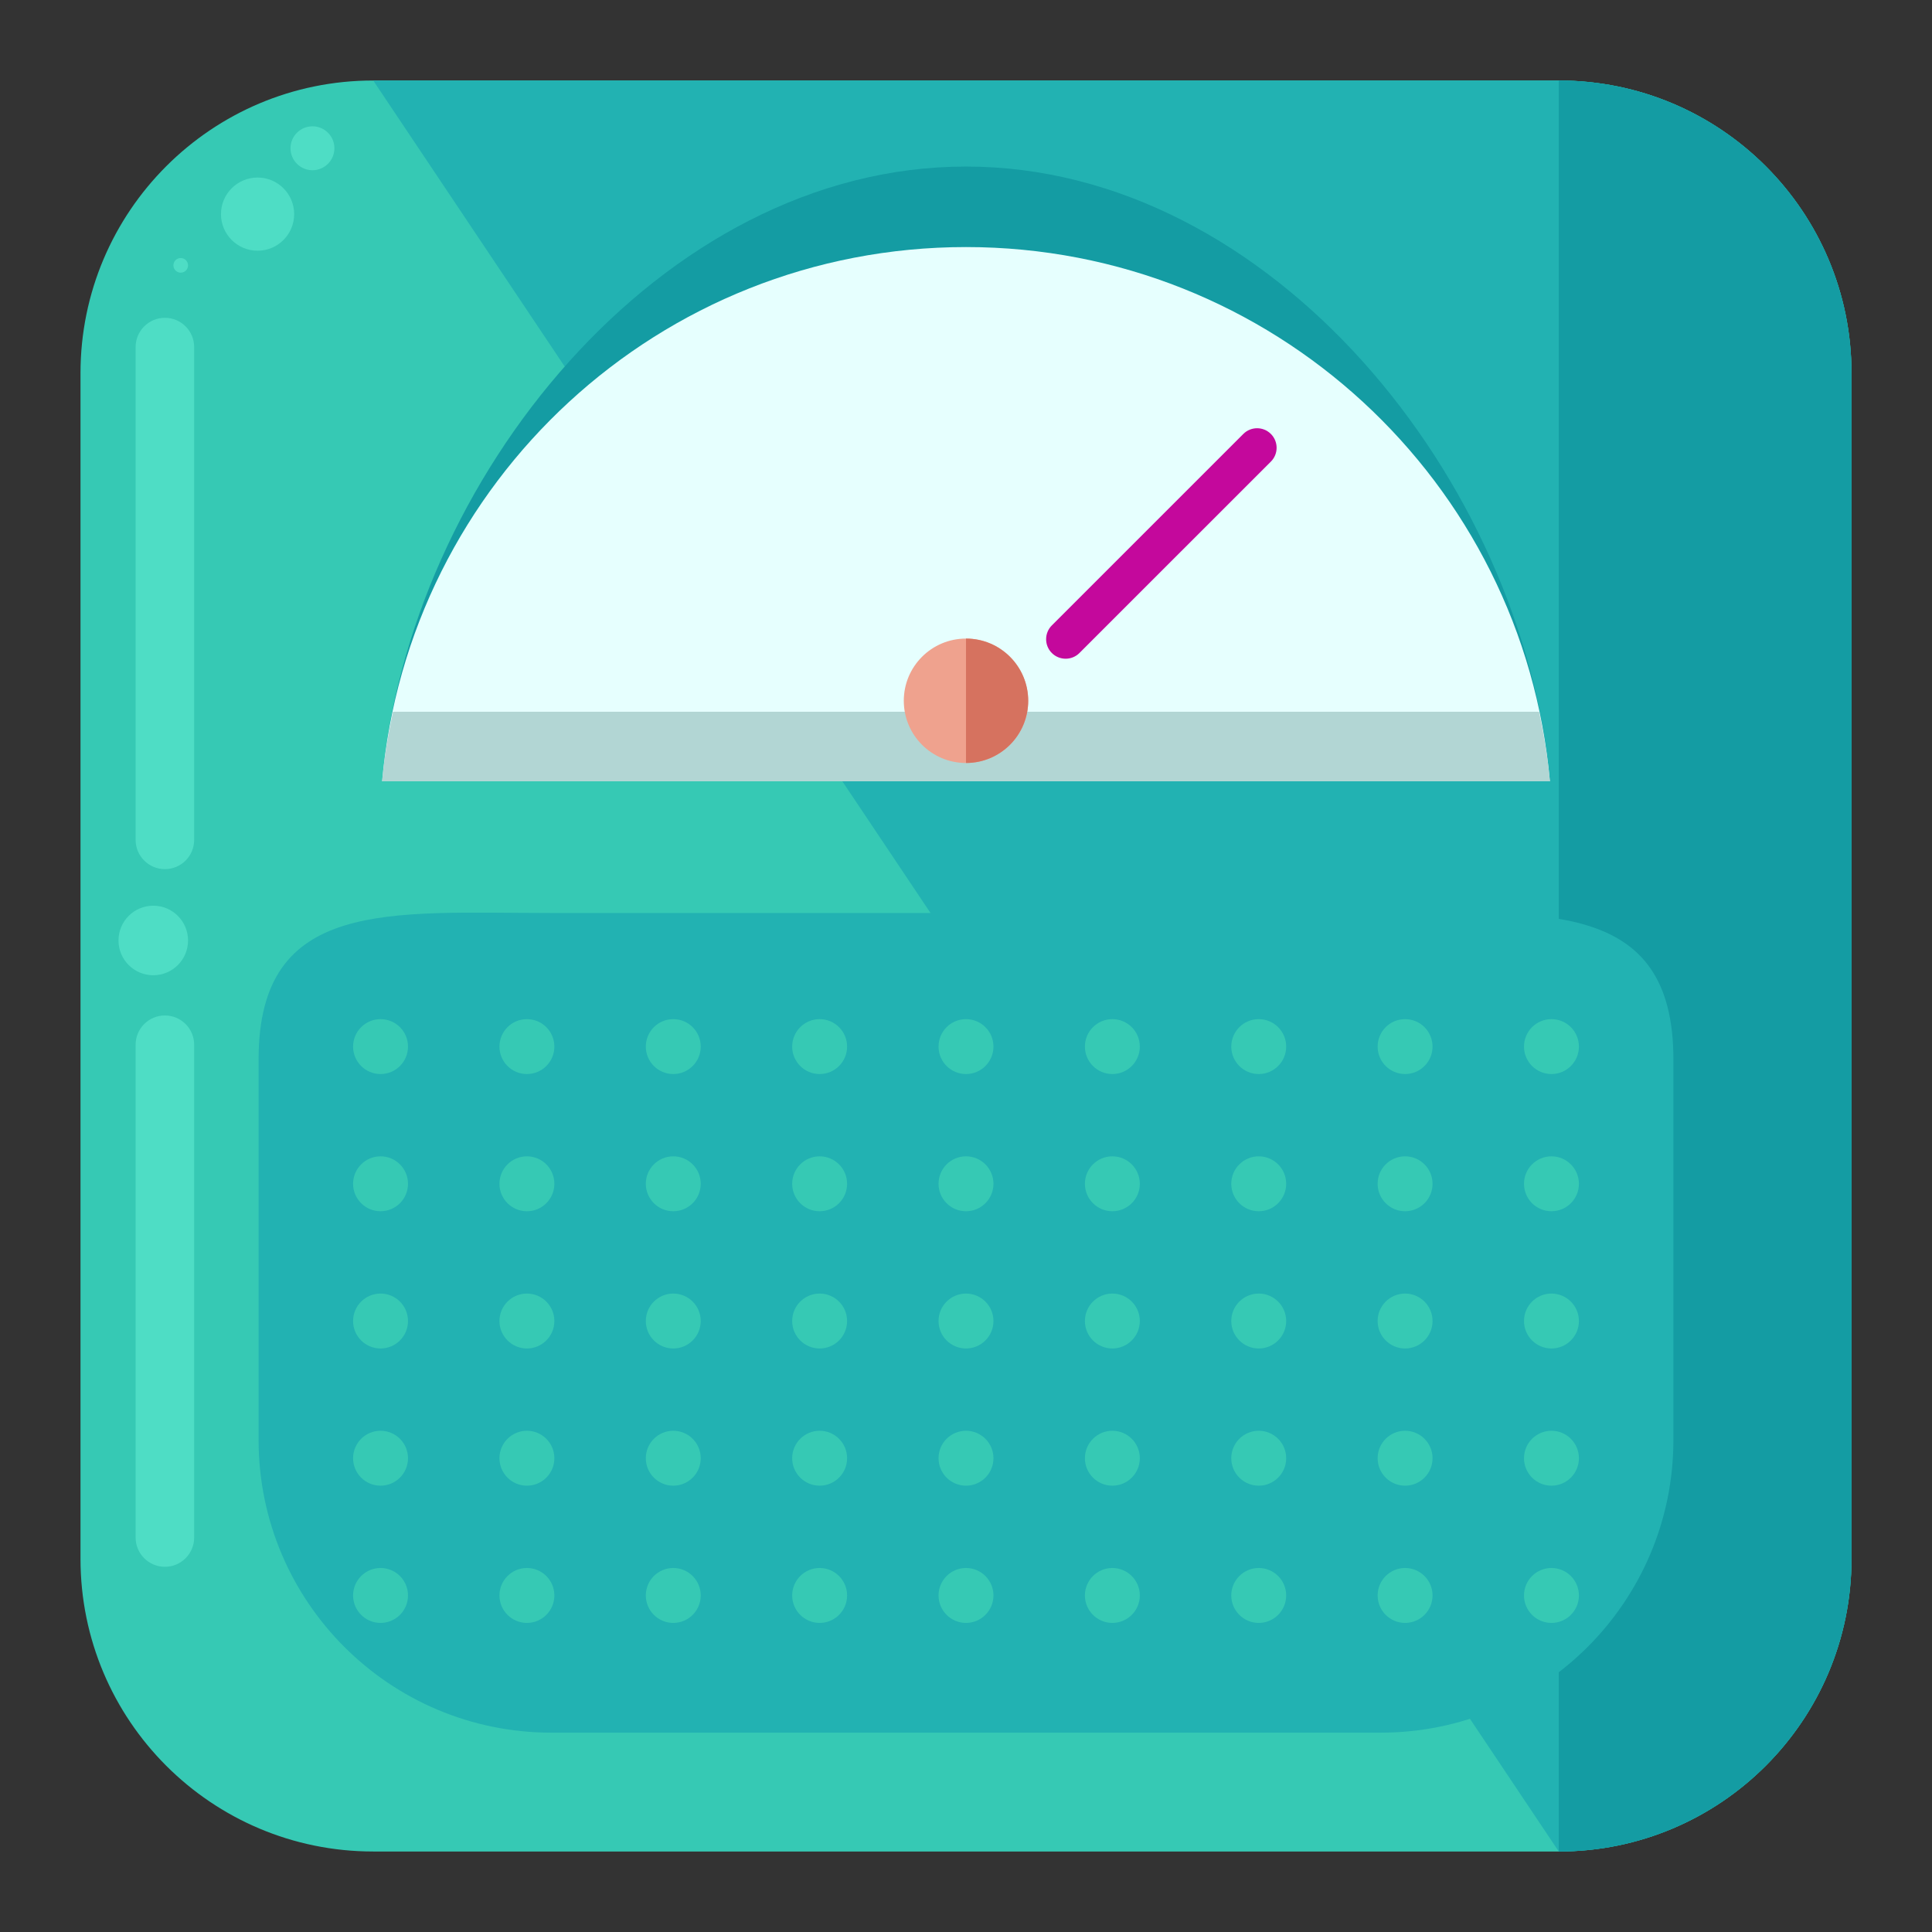 <?xml version="1.0" encoding="utf-8"?>
<!-- Generator: Adobe Illustrator 16.0.0, SVG Export Plug-In . SVG Version: 6.00 Build 0)  -->
<!DOCTYPE svg PUBLIC "-//W3C//DTD SVG 1.1//EN" "http://www.w3.org/Graphics/SVG/1.1/DTD/svg11.dtd">
<svg version="1.1" id="Layer_1" xmlns="http://www.w3.org/2000/svg" xmlns:xlink="http://www.w3.org/1999/xlink" x="0px" y="0px"
	 width="66px" height="66px" viewBox="0 0 66 66" enable-background="new 0 0 66 66" xml:space="preserve">
<rect x="0" y="0" width="66" height="66" fill="#333333" stroke="none"/>
<g>
	<path fill="#36C9B4" d="M63.25,53.25c0,5.523-4.477,10-10,10h-40.5c-5.523,0-10-4.477-10-10v-40.5c0-5.523,4.477-10,10-10h40.5
		c5.523,0,10,4.477,10,10V53.25z"/>
	<path fill="#22B2B2" d="M12.75,2.75h40.5c5.523,0,10,4.477,10,10v40.5c0,5.523-4.477,10-10,10"/>
	<path fill="#149CA3" d="M53.25,2.75c5.523,0,10,4.477,10,10v40.5c0,5.523-4.477,10-10,10"/>
	<path fill="#22B2B2" d="M57.166,49.19c0,5.523-4.477,10-10,10H18.834c-5.523,0-10-4.477-10-10v-13c0-5.523,4.477-5,10-5h28.332
		c5.523,0,10-0.523,10,5V49.19z"/>
	<path fill="#149CA3" d="M52.947,26.69c-0.901-10.229-9.485-21-19.947-21c-10.463,0-19.047,10.771-19.947,21H52.947z"/>
	<path fill="#E6FFFE" d="M52.947,26.69C52.046,16.462,43.462,8.44,33,8.44c-10.463,0-19.047,8.021-19.947,18.25H52.947z"/>
	<path fill="#B2D6D4" d="M13.053,26.69h39.895c-0.071-0.809-0.207-1.597-0.371-2.375H13.424
		C13.26,25.094,13.124,25.882,13.053,26.69z"/>
	<circle fill="#EFA28E" cx="33" cy="23.94" r="2.125"/>
	<path fill="#D6725F" d="M33,21.815c1.174,0,2.125,0.951,2.125,2.125S34.174,26.065,33,26.065"/>
	<g>
		<circle fill="#36C9B4" cx="13" cy="35.753" r="0.938"/>
		<circle fill="#36C9B4" cx="18" cy="35.753" r="0.938"/>
		<circle fill="#36C9B4" cx="23" cy="35.753" r="0.938"/>
		<circle fill="#36C9B4" cx="28" cy="35.753" r="0.938"/>
		<circle fill="#36C9B4" cx="33" cy="35.753" r="0.938"/>
		<circle fill="#36C9B4" cx="38" cy="35.753" r="0.938"/>
		<circle fill="#36C9B4" cx="43" cy="35.753" r="0.938"/>
		<circle fill="#36C9B4" cx="48" cy="35.753" r="0.938"/>
		<circle fill="#36C9B4" cx="53" cy="35.753" r="0.938"/>
	</g>
	<g>
		<circle fill="#36C9B4" cx="13" cy="40.44" r="0.938"/>
		<circle fill="#36C9B4" cx="18" cy="40.44" r="0.938"/>
		<circle fill="#36C9B4" cx="23" cy="40.44" r="0.938"/>
		<circle fill="#36C9B4" cx="28" cy="40.44" r="0.938"/>
		<circle fill="#36C9B4" cx="33" cy="40.44" r="0.938"/>
		<circle fill="#36C9B4" cx="38" cy="40.44" r="0.938"/>
		<circle fill="#36C9B4" cx="43" cy="40.44" r="0.938"/>
		<circle fill="#36C9B4" cx="48" cy="40.44" r="0.938"/>
		<circle fill="#36C9B4" cx="53" cy="40.44" r="0.938"/>
	</g>
	<g>
		<circle fill="#36C9B4" cx="13" cy="45.128" r="0.938"/>
		<circle fill="#36C9B4" cx="18" cy="45.128" r="0.938"/>
		<circle fill="#36C9B4" cx="23" cy="45.128" r="0.938"/>
		<circle fill="#36C9B4" cx="28" cy="45.128" r="0.938"/>
		<circle fill="#36C9B4" cx="33" cy="45.128" r="0.938"/>
		<circle fill="#36C9B4" cx="38" cy="45.128" r="0.938"/>
		<circle fill="#36C9B4" cx="43" cy="45.128" r="0.938"/>
		<circle fill="#36C9B4" cx="48" cy="45.128" r="0.938"/>
		<circle fill="#36C9B4" cx="53" cy="45.128" r="0.938"/>
	</g>
	<g>
		<circle fill="#36C9B4" cx="13" cy="49.815" r="0.938"/>
		<circle fill="#36C9B4" cx="18" cy="49.815" r="0.938"/>
		<circle fill="#36C9B4" cx="23" cy="49.815" r="0.938"/>
		<circle fill="#36C9B4" cx="28" cy="49.815" r="0.938"/>
		<circle fill="#36C9B4" cx="33" cy="49.815" r="0.938"/>
		<circle fill="#36C9B4" cx="38" cy="49.815" r="0.938"/>
		<circle fill="#36C9B4" cx="43" cy="49.815" r="0.938"/>
		<circle fill="#36C9B4" cx="48" cy="49.815" r="0.938"/>
		<circle fill="#36C9B4" cx="53" cy="49.815" r="0.938"/>
	</g>
	<g>
		<circle fill="#36C9B4" cx="13" cy="54.503" r="0.938"/>
		<circle fill="#36C9B4" cx="18" cy="54.503" r="0.938"/>
		<circle fill="#36C9B4" cx="23" cy="54.503" r="0.938"/>
		<circle fill="#36C9B4" cx="28" cy="54.503" r="0.938"/>
		<circle fill="#36C9B4" cx="33" cy="54.503" r="0.938"/>
		<circle fill="#36C9B4" cx="38" cy="54.503" r="0.938"/>
		<circle fill="#36C9B4" cx="43" cy="54.503" r="0.938"/>
		<circle fill="#36C9B4" cx="48" cy="54.503" r="0.938"/>
		<circle fill="#36C9B4" cx="53" cy="54.503" r="0.938"/>
	</g>
	<path fill="#4EDDC5" d="M6.633,28.691c0,0.552-0.447,1-1,1l0,0c-0.553,0-1-0.448-1-1V11.857c0-0.552,0.447-1,1-1l0,0
		c0.553,0,1,0.448,1,1V28.691z"/>
	<path fill="#4EDDC5" d="M6.633,52.524c0,0.552-0.447,1-1,1l0,0c-0.553,0-1-0.448-1-1V35.69c0-0.552,0.447-1,1-1l0,0
		c0.553,0,1,0.448,1,1V52.524z"/>
	<circle fill="#4EDDC5" cx="5.236" cy="32.128" r="1.188"/>
	<circle fill="#4EDDC5" cx="6.174" cy="9.065" r="0.25"/>
	<circle fill="#4EDDC5" cx="8.799" cy="7.315" r="1.25"/>
	<circle fill="#4EDDC5" cx="10.674" cy="5.065" r="0.75"/>
	<path fill="#C4089C" d="M36.875,22.308c-0.26,0.26-0.682,0.26-0.943,0l0,0c-0.26-0.26-0.26-0.683,0-0.943l6.541-6.54
		c0.26-0.261,0.683-0.261,0.943,0l0,0c0.26,0.261,0.26,0.683,0,0.943L36.875,22.308z"/>
</g>
</svg>
